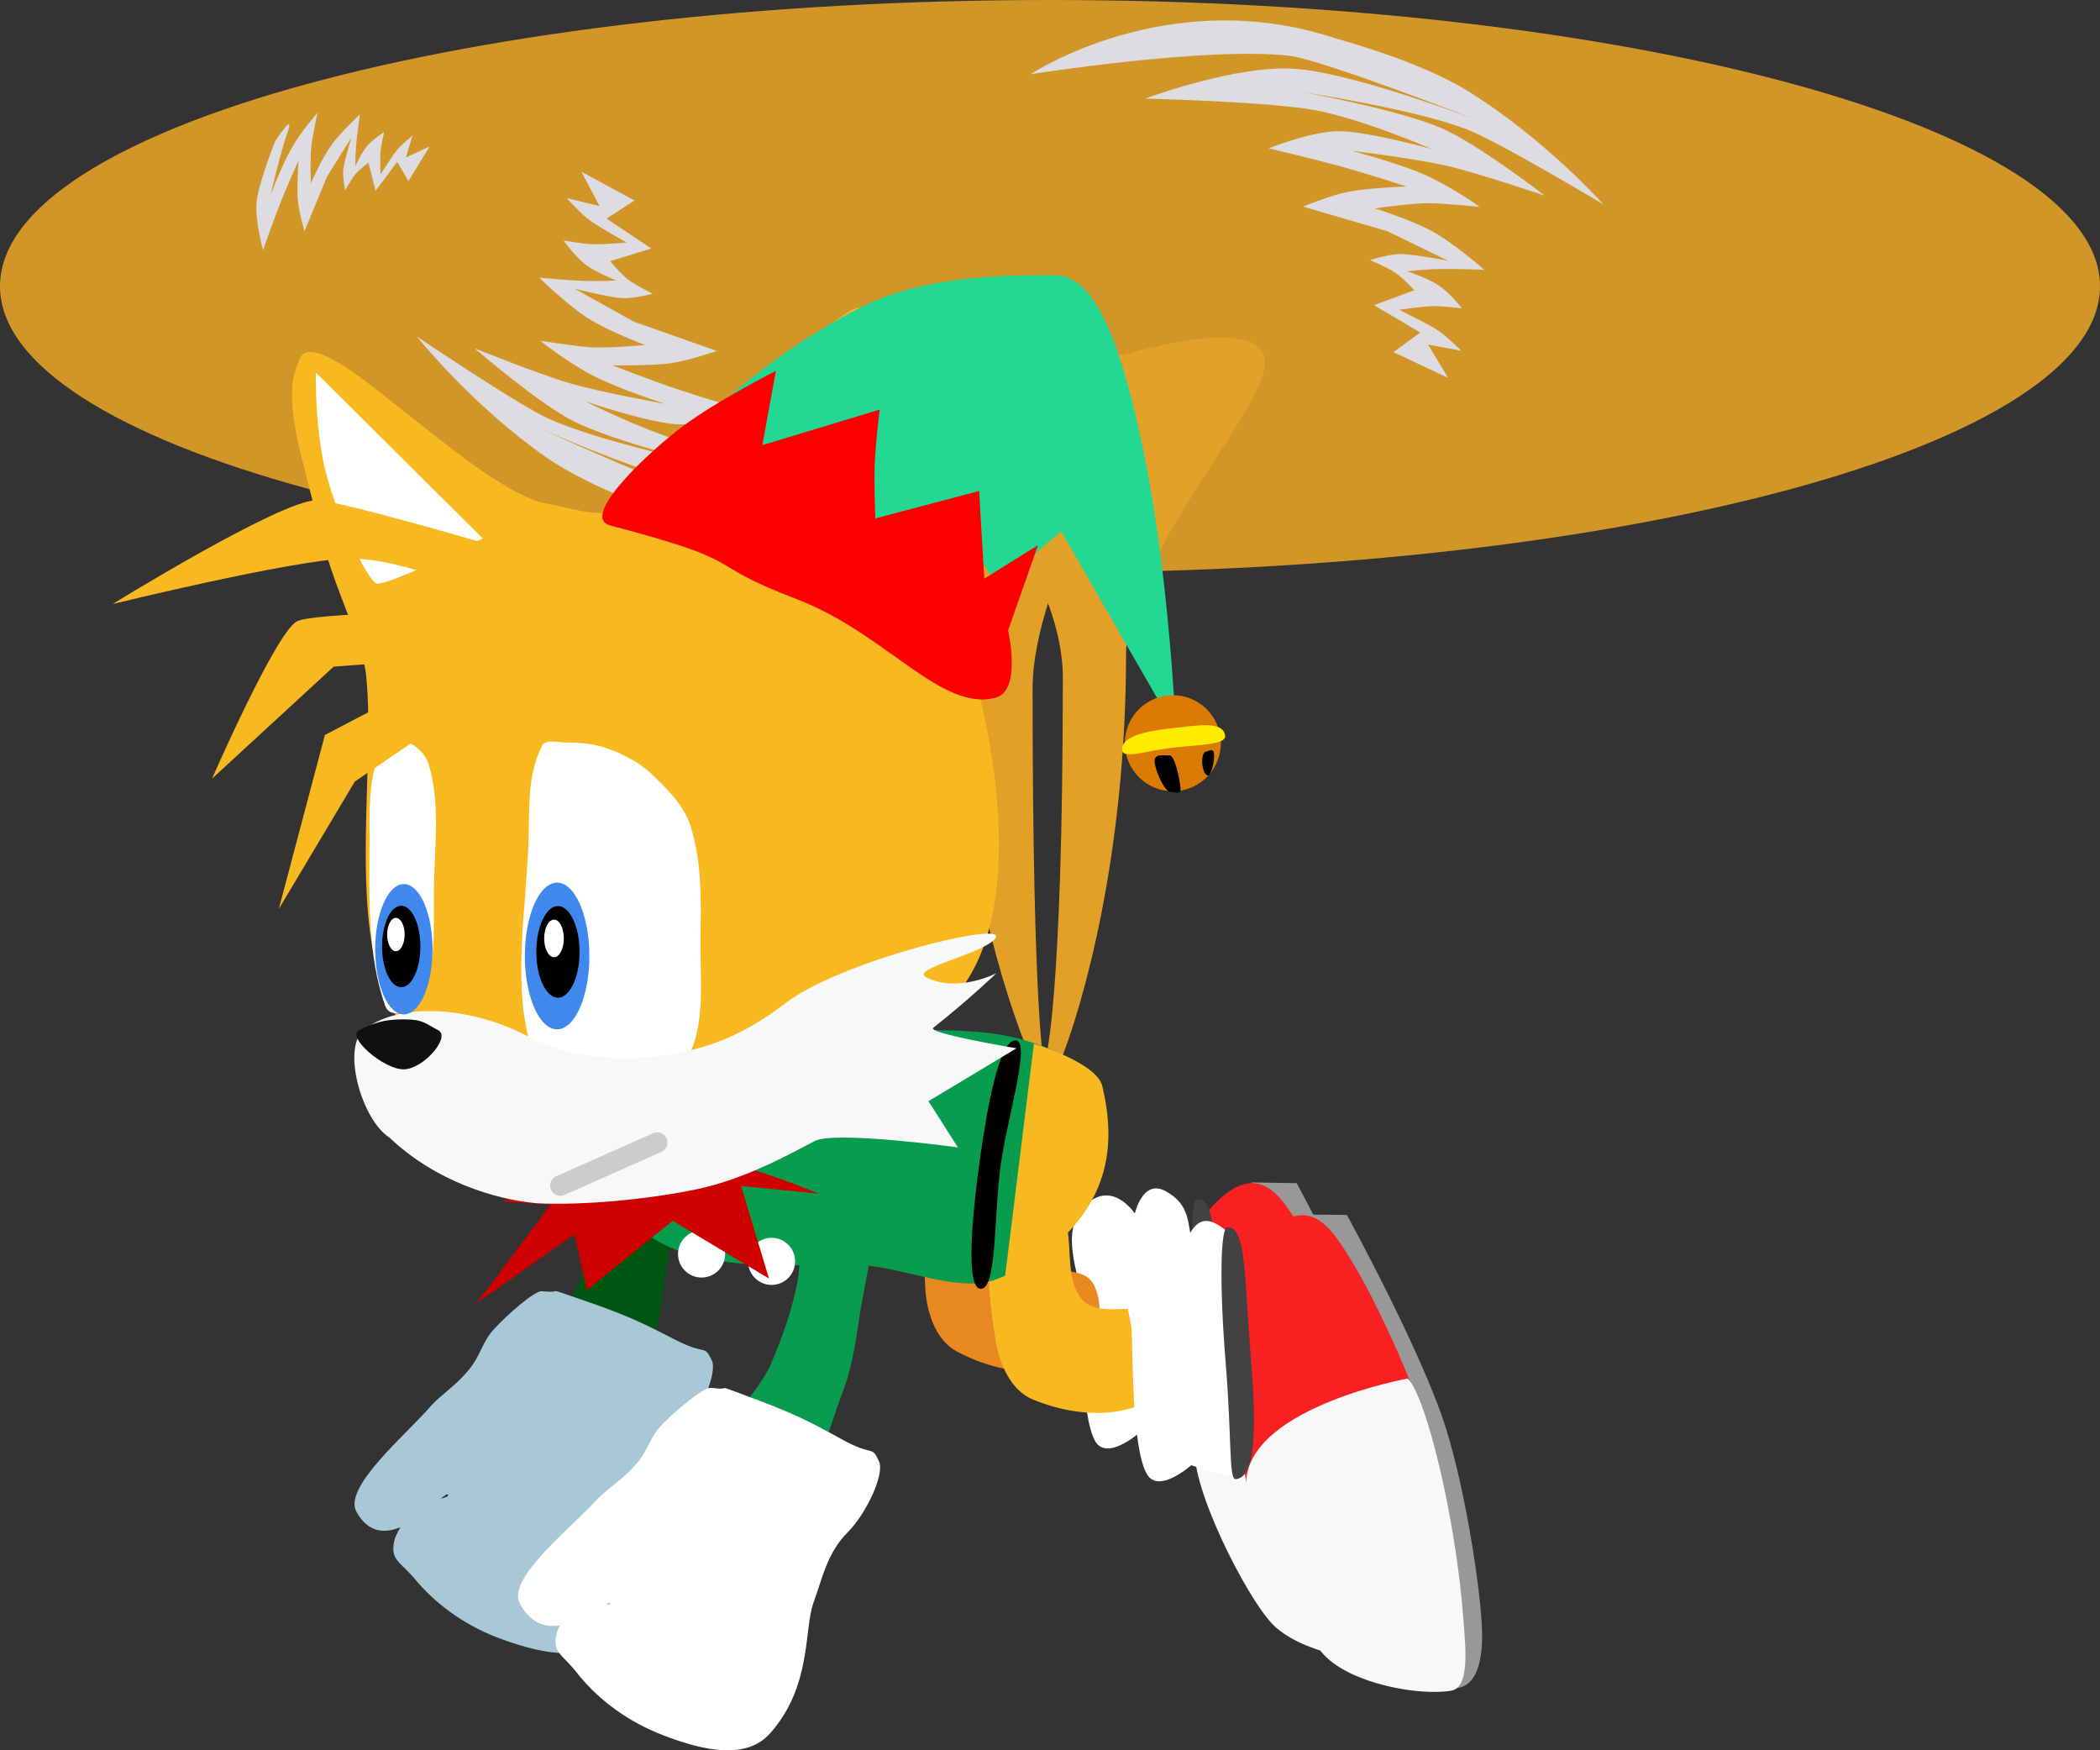 <svg version="1.1" xmlns="http://www.w3.org/2000/svg" xmlns:xlink="http://www.w3.org/1999/xlink" width="38" height="31.667" viewBox="0,0,38,31.667"><rect x="0" y="0" width="38" height="31.667" fill="#333333" stroke="none"/><g transform="translate(-225.309,-163.305)"><g data-paper-data="{&quot;isPaintingLayer&quot;:true}" fill-rule="nonzero" stroke-linejoin="miter" stroke-miterlimit="10" stroke-dasharray="" stroke-dashoffset="0" style="mix-blend-mode: normal"><path d="M236.02,185.878c0.103,-0.493 0.094,-1.071 0.181,-1.525c0.481,-1.352 0.981,-0.153 1.224,0.504c0.169,0.396 0.035,0.902 -0.047,1.336c-0.116,0.606 -0.096,1.441 -0.553,1.809c-0.383,0.302 -1.17,0.276 -1.345,-0.176c-0.234,-0.604 0.4,-1.28 0.538,-1.948z" data-paper-data="{&quot;index&quot;:null}" fill="#005613" stroke="none" stroke-width="0.657" stroke-linecap="round"/><path d="M232.868,191.935c-0.315,-0.398 -0.516,-0.38 -0.416,-0.788c0.298,-0.775 1.012,-0.69 0.963,-0.801c-0.049,-0.109 -1.103,1.261 -1.647,0.327c-0.285,-0.445 0.909,-1.424 1.35,-1.944c0.164,-0.181 0.444,-0.359 0.674,-0.64c0.23,-0.28 0.23,-0.494 0.464,-0.746c0.233,-0.252 0.718,-0.68 0.855,-0.678c0.476,0.05 -0.043,-0.106 0.715,0.152c0.758,0.258 1.072,0.401 1.674,0.714c0.602,0.313 0.542,0.082 0.689,0.386c0.104,0.217 -0.185,0.923 -0.538,1.3c-0.353,0.378 -0.42,0.801 -0.58,1.289c-0.16,0.488 0.016,1.501 -0.716,2.376c-0.415,0.497 -1.185,0.36 -1.942,0.089c-0.636,-0.227 -1.153,-0.589 -1.546,-1.037z" fill="#a8c8d8" stroke="none" stroke-width="0.672" stroke-linecap="round"/><g><path d="M247.948,184.697l0.825,0.014c0,0 1.354,2.5 1.775,3.883c0.351,1.154 0.608,2.916 0.628,3.637c0.034,1.245 -0.59,1.039 -0.59,1.039c0,0 0.011,-3.269 -0.343,-4.547c-0.253,-0.911 -2.294,-4.026 -2.294,-4.026z" fill="#989898" stroke="#989898" stroke-width="0" stroke-linecap="round"/><path d="M246.685,186.535c0.097,-0.554 0.165,-0.99 0.581,-1.427c0.592,-0.621 0.992,-0.427 1.304,-0.002c0.656,0.895 1.34,2.646 1.34,2.646l-2.972,1.849c0,0 -0.401,-2.217 -0.254,-3.066z" fill="#f82020" stroke="none" stroke-width="1.14" stroke-linecap="round"/><path d="M249.858,187.678c0,0 0.167,0.106 0.43,1.065c0.263,0.959 0.484,2.25 0.556,3.344c0.028,0.439 0.113,1.186 -0.23,1.243c-0.584,0.097 -1.813,-0.137 -2.295,-0.657c-0.479,-0.517 -1.471,-2.476 -1.39,-3.207c0.157,-1.302 2.93,-1.786 2.93,-1.786z" fill="#f8f8f8" stroke="none" stroke-width="1.151" stroke-linecap="round"/><path d="M244.866,186.772c-0.024,-0.428 -0.382,-1.165 0.055,-1.631c0.496,-0.529 0.923,0.119 0.923,0.119c0,0 0.141,-0.629 0.552,-0.407c0.399,0.216 0.403,0.498 0.458,0.799c0.091,0.507 -0.128,1.378 -0.118,1.555c0.05,0.885 0.377,2.188 -0.088,2.214c-0.123,0.007 -0.717,-0.198 -0.717,-0.198c0,0 -0.592,0.525 -0.804,0.156c-0.274,-0.479 -0.241,-2.239 -0.261,-2.607z" fill="#ffffff" stroke="none" stroke-width="0" stroke-linecap="butt"/></g><path d="M247.434,187.356c0.134,1.374 0.108,2.166 -0.24,2.2c-0.127,0.012 -0.079,-0.726 -0.213,-2.1c-0.134,-1.374 -0.135,-2.443 -0.008,-2.455c0.348,-0.034 0.328,0.981 0.462,2.355z" fill="#424242" stroke="none" stroke-width="0" stroke-linecap="butt"/><path d="M245.1,186.545c0.232,0.451 0.074,1.21 -0.345,1.412c-0.654,0.324 -1.511,0.131 -2.13,-0.2c-0.38,-0.198 -0.547,-0.697 -0.573,-1.15c-0.046,-0.812 -0.063,-1.715 0.333,-2.42c0.156,-0.275 0.803,-0.183 1.004,0.085c0.359,0.478 -0.056,1.298 0.304,1.779c0.306,0.407 1.177,0.054 1.407,0.493z" data-paper-data="{&quot;index&quot;:null}" fill="#e88820" stroke="none" stroke-width="0.491" stroke-linecap="round"/><path d="M246.348,187.178c0.275,0.426 0.192,1.196 -0.206,1.439c-0.619,0.386 -1.491,0.279 -2.139,0.01c-0.397,-0.16 -0.613,-0.64 -0.682,-1.089c-0.126,-0.803 -0.231,-1.701 0.094,-2.441c0.129,-0.289 0.782,-0.261 1.008,-0.013c0.404,0.44 0.072,1.297 0.477,1.741c0.344,0.375 1.177,-0.062 1.448,0.353z" data-paper-data="{&quot;index&quot;:null}" fill="#f8b820" stroke="none" stroke-width="0.491" stroke-linecap="round"/><path d="M239.272,187.953c0.195,-0.465 0.373,-0.953 0.469,-1.463c0.126,-0.672 -0.176,-1.502 0.183,-2.048c0.222,-0.338 0.972,-0.357 1.106,0.029c0.277,0.836 -0.052,1.833 -0.183,2.748c-0.061,0.423 -0.138,0.892 -0.301,1.303c-0.225,0.559 -0.369,1.396 -0.888,1.67c-0.434,0.223 -1.201,0.048 -1.286,-0.429c-0.114,-0.638 0.637,-1.18 0.9,-1.809z" data-paper-data="{&quot;index&quot;:null}" fill="#089c4e" stroke="none" stroke-width="0.657" stroke-linecap="round"/><path d="M235.787,193.619c-0.304,-0.407 -0.505,-0.394 -0.395,-0.799c0.319,-0.766 1.007,-0.397 0.961,-0.508c-0.046,-0.11 -1.113,0.965 -1.631,0.017c-0.273,-0.453 0.947,-1.399 1.402,-1.907c0.169,-0.177 0.454,-0.347 0.691,-0.621c0.238,-0.274 0.244,-0.488 0.484,-0.733c0.24,-0.245 0.736,-0.66 0.873,-0.655c0.474,0.063 -0.04,-0.107 0.711,0.171c0.751,0.278 1.061,0.43 1.654,0.759c0.593,0.329 0.54,0.097 0.679,0.405c0.099,0.219 -0.21,0.917 -0.573,1.285c-0.363,0.368 -0.441,0.789 -0.615,1.272c-0.174,0.484 -0.025,1.501 -0.78,2.356c-0.428,0.486 -1.194,0.327 -1.944,0.037c-0.63,-0.244 -1.137,-0.62 -1.517,-1.079z" fill="#ffffff" stroke="none" stroke-width="0.672" stroke-linecap="round"/><path d="M245.685,175.144c0,3.679 -0.799,6.364 -1.157,7.283c-0.223,0.573 -0.308,0.076 -0.308,0.076c0,0 0.321,-0.972 0.321,-6.942c0,-2.008 -2.152,-4.305 -2.333,-5.045c-0.2,-0.816 2.879,-0.624 2.879,-0.624c0,0 3.209,-1.095 3.11,0.021c-0.079,0.894 -2.512,3.522 -2.512,5.231z" data-paper-data="{&quot;index&quot;:null}" fill="#e2a026" stroke="none" stroke-width="0" stroke-linecap="butt"/><path d="M242.648,175.353c0,-1.709 -1.669,-4.058 -1.762,-4.952c-0.116,-1.116 2.175,-0.299 2.175,-0.299c0,0 3.319,-0.842 3.083,-0.027c-0.213,0.74 -2.15,3.686 -2.15,5.695c0,5.971 0.215,6.849 0.215,6.849c0,0 0.027,0.493 -0.269,-0.219c-0.408,-0.979 -1.292,-3.591 -1.292,-7.048z" fill="#e2a026" stroke="none" stroke-width="0" stroke-linecap="butt"/><path d="M263.309,168.484c0,2.86 -8.507,5.179 -19,5.179c-10.493,0 -19,-2.319 -19,-5.179c0,-2.86 8.507,-5.179 19,-5.179c10.493,0 19,2.319 19,5.179z" fill-opacity="0.902" fill="#e3a127" stroke="none" stroke-width="0" stroke-linecap="butt"/><path d="M244.226,185.869c-0.279,0.239 -0.719,0.622 -1.221,0.653c-0.713,0.044 -1.55,-0.331 -2.228,-0.334c-1.063,-0.002 -2.255,0.088 -3.168,-0.245c-0.91,-0.333 -1.367,-1.039 -1.845,-1.645c-0.125,-0.141 -0.224,-0.329 0.12,-0.491c1.377,-0.647 2.916,-1.176 4.491,-1.62c0.879,-0.248 2.005,-0.305 2.949,-0.176c0.805,0.117 1.664,0.514 1.786,0.926c0.269,1.119 0.091,2.09 -0.884,2.931z" data-paper-data="{&quot;index&quot;:null}" fill="#089c4e" stroke="none" stroke-width="0.491" stroke-linecap="round"/><path d="M243.04,184.285c0.123,-0.885 0.345,-2.158 0.641,-2.158c0.296,0 -0.141,1.372 -0.265,2.263c-0.124,0.892 -0.063,2.233 -0.359,2.233c-0.296,0 -0.14,-1.453 -0.017,-2.338z" fill="#000000" stroke="#000000" stroke-width="0" stroke-linecap="butt"/><path d="M238.845,186.126c0,-0.235 0.191,-0.426 0.426,-0.426c0.235,0 0.426,0.191 0.426,0.426c0,0.235 -0.191,0.426 -0.426,0.426c-0.235,0 -0.426,-0.191 -0.426,-0.426z" fill="#ffffff" stroke="none" stroke-width="0" stroke-linecap="butt"/><path d="M237.578,185.993c0,-0.235 0.191,-0.426 0.426,-0.426c0.235,0 0.426,0.191 0.426,0.426c0,0.235 -0.191,0.426 -0.426,0.426c-0.235,0 -0.426,-0.191 -0.426,-0.426z" fill="#ffffff" stroke="none" stroke-width="0" stroke-linecap="butt"/><path d="M234.415,185.044l0.645,-0.376c0,0 1.432,-0.428 2.21,-0.491c0.97,-0.078 2.855,0.724 2.855,0.724l-1.405,-0.138l0.504,1.674l-1.742,-1.046l-1.552,1.256l-0.225,-1.012l-1.771,1.249l1.341,-1.786z" fill="#cf0000" stroke="none" stroke-width="0" stroke-linecap="butt"/><path d="M244.354,185.869c-0.684,0.579 -0.857,0.523 -0.857,0.523l0.521,-4.205c0,0 1.111,0.338 1.233,0.751c0.273,1.119 0.092,2.09 -0.898,2.931z" data-paper-data="{&quot;index&quot;:null}" fill="#f8b820" stroke="none" stroke-width="0.491" stroke-linecap="round"/><g><path d="M248.856,185.277l0.825,0.009c0,0 1.368,2.493 1.797,3.873c0.358,1.152 0.625,2.912 0.648,3.634c0.041,1.245 -0.584,1.042 -0.584,1.042c0,0 -0.007,-3.269 -0.369,-4.545c-0.258,-0.91 -2.317,-4.013 -2.317,-4.013z" fill="#989898" stroke="#989898" stroke-width="0" stroke-linecap="round"/><path d="M247.603,187.122c0.094,-0.554 0.16,-0.991 0.573,-1.43c0.588,-0.624 0.989,-0.433 1.304,-0.009c0.661,0.892 1.355,2.639 1.355,2.639l-2.961,1.866c0,0 -0.414,-2.215 -0.271,-3.065z" fill="#f82020" stroke="none" stroke-width="1.14" stroke-linecap="round"/><path d="M250.782,188.247c0,0 0.168,0.105 0.436,1.062c0.268,0.957 0.497,2.247 0.575,3.34c0.031,0.438 0.12,1.186 -0.223,1.244c-0.584,0.1 -1.814,-0.127 -2.299,-0.644c-0.482,-0.514 -1.485,-2.468 -1.408,-3.2c0.15,-1.303 2.92,-1.803 2.92,-1.803z" fill="#f8f8f8" stroke="none" stroke-width="1.151" stroke-linecap="round"/><path d="M245.785,187.369c-0.027,-0.428 -0.388,-1.163 0.046,-1.631c0.493,-0.532 0.924,0.113 0.924,0.113c0,0 0.138,-0.63 0.55,-0.41c0.4,0.213 0.406,0.496 0.462,0.797c0.094,0.506 -0.12,1.378 -0.109,1.555c0.055,0.885 0.389,2.186 -0.075,2.215c-0.123,0.008 -0.718,-0.194 -0.718,-0.194c0,0 -0.59,0.528 -0.803,0.161c-0.277,-0.477 -0.253,-2.238 -0.276,-2.605z" fill="#ffffff" stroke="none" stroke-width="0" stroke-linecap="butt"/></g><path d="M237.54,172.663c-0.074,-0.029 -1.5,-0.491 -2.355,-1.09c-1.352,-0.947 -2.335,-2.182 -2.335,-2.182c0,0 1.867,1.262 2.408,1.5c0.963,0.423 2.875,0.82 2.875,0.82c0,0 -1.677,-0.404 -2.431,-0.778c-0.639,-0.318 -1.805,-1.326 -1.805,-1.326c0,0 1.182,0.475 1.716,0.63c0.607,0.177 1.736,0.375 1.736,0.375c0,0 -0.803,-0.255 -1.282,-0.497c-0.479,-0.242 -0.982,-0.645 -0.982,-0.645c0,0 0.627,0.099 0.911,0.118c0.317,0.021 0.987,-0.041 0.987,-0.041c0,0 -0.66,-0.246 -1.036,-0.485c-0.377,-0.24 -0.879,-0.733 -0.879,-0.733c0,0 0.489,0.047 0.802,0.058c0.314,0.011 0.589,-0.009 0.589,-0.009c0,0 -0.36,-0.14 -0.554,-0.287c-0.194,-0.147 -0.397,-0.435 -0.397,-0.435c0,0 0.356,0.063 0.519,0.068c0.207,0.006 0.621,-0.032 0.621,-0.032c0,0 -0.548,-0.301 -0.721,-0.442c-0.129,-0.105 -0.366,-0.362 -0.366,-0.362l0.597,0.146l-0.328,-0.621l0.96,0.519l-0.505,0.328l0.809,0.541l-0.743,0.229c0,0 0.181,0.224 0.326,0.335c0.145,0.111 0.445,0.254 0.445,0.254c0,0 -0.346,0.093 -0.57,0.079c-0.224,-0.014 -0.843,-0.169 -0.843,-0.169l1.073,0.597l1.496,0.528c0,0 -0.504,0.178 -0.84,0.224c-0.336,0.046 -1.047,0.037 -1.047,0.037c0,0 0.696,0.27 1.149,0.423c0.453,0.153 1.299,0.404 1.299,0.404c0,0 -0.782,0.269 -1.294,0.238c-0.513,-0.03 -1.644,-0.413 -1.644,-0.413c0,0 1.238,0.624 2.093,0.824c0.855,0.2 3.028,0.372 3.028,0.372c0,0 -1.664,0.52 -2.733,0.389c-1.069,-0.132 -3.286,-1.129 -3.286,-1.129c0,0 2.781,1.269 3.376,1.37c1.494,0.253 4.69,-0.074 4.69,-0.074c0,0 -2.569,1.509 -5.53,0.347z" fill="#dcdce1" stroke="none" stroke-width="0" stroke-linecap="butt"/><path d="M242.485,172.167c0.476,1.425 0.4,3.15 0.4,3.15c0,0 1.159,3.723 -0.05,5.683c-1.029,1.667 -3.651,1.626 -5.6,1.8c-1.574,0.141 -3.742,0.288 -4.65,-0.95c-1.073,-1.465 -0.464,-4.51 -0.65,-6.317c-0.069,-0.682 -0.594,-1.55 -0.869,-2.75c-0.275,-1.2 -0.679,-2.264 -0.35,-2.938c0.146,-0.568 1.273,0.408 1.969,0.954c0.696,0.546 1.75,1.42 2.433,1.6c0.8,0.15 0.988,0.308 1.783,0.05c0.47,-0.152 3.5,-3.712 4.008,-3.577c0.603,0.161 1.099,1.869 1.575,3.294z" data-paper-data="{&quot;index&quot;:null}" fill="#f8b820" stroke="none" stroke-width="1" stroke-linecap="round"/><path d="M233.161,179.35c-0.011,0.621 0.051,1.319 -0.176,1.85c-0.14,0.324 -0.594,0.61 -0.706,0.3c-0.328,-0.913 -0.289,-2.023 -0.282,-3.05c-0.006,-0.564 -0.015,-1.272 0.282,-1.65c0.199,-0.254 0.654,-0.018 0.776,0.3c0.227,0.691 0.119,1.503 0.106,2.25z" data-paper-data="{&quot;index&quot;:null}" fill="#ffffff" stroke="none" stroke-width="0.866" stroke-linecap="round"/><path d="M241.583,174.659c-0.118,0.073 -1.263,-0.759 -2.001,-1.112c-0.738,-0.353 -1.602,-0.45 -1.628,-0.635c-0.065,-0.491 0.759,-1.029 0.981,-1.467c0.232,-0.459 1.642,-1.871 1.915,-1.769c0.307,0.117 0.969,4.837 0.733,4.983z" data-paper-data="{&quot;index&quot;:null}" fill="#ffffff" stroke="none" stroke-width="0.852" stroke-linecap="butt"/><path d="M237.718,182.505c-0.262,0.437 -0.878,0.376 -1.333,0.367c-0.491,-0.027 -1.236,0.066 -1.422,-0.472c-0.419,-1.213 -0.122,-2.653 -0.089,-3.93c0.014,-0.548 -0.016,-1.133 0.222,-1.625c0.042,-0.189 0.29,-0.106 0.489,-0.105c0.238,0.001 0.452,0.017 0.711,0.105c0.267,0.093 0.541,0.235 0.756,0.419c0.294,0.279 0.63,0.591 0.755,0.996c0.193,0.607 0.191,1.29 0.178,1.939c-0.016,0.797 0.113,1.673 -0.267,2.306z" data-paper-data="{&quot;index&quot;:null}" fill="#ffffff" stroke="none" stroke-width="0.972" stroke-linecap="round"/><path d="M243.311,180.295c-0.257,0.28 -1.532,0.538 -1.246,0.688c0.564,0.297 1.275,-0.07 1.275,-0.07c0,0 -0.468,0.451 -1.142,0.987c-0.126,0.1 1.505,0.371 1.505,0.371l-1.593,0.957l0.532,0.836c0,0 -2.229,-0.306 -2.594,-0.114c-0.403,0.212 -1.237,0.68 -2.107,0.866c-0.87,0.186 -2.083,0.302 -2.916,0.259c-0.756,-0.067 -1.839,-0.399 -2.668,-1.188c-0.514,-0.327 -0.879,-1.66 -0.442,-1.971c0.763,-0.543 2.083,-0.32 2.933,0.133c0.752,0.401 1.748,0.482 2.583,0.333c0.82,-0.134 1.428,-0.42 2.1,-0.933c1.016,-0.775 4.118,-1.525 3.779,-1.155z" data-paper-data="{&quot;index&quot;:null}" fill="#f8f8f8" stroke="none" stroke-width="1" stroke-linecap="round"/><path d="M232.61,181.747c0.359,0 0.393,0.075 0.628,0.197c0.235,0.122 -0.269,0.708 -0.628,0.708c-0.359,0 -1.038,-0.586 -0.803,-0.708c0.235,-0.122 0.444,-0.197 0.803,-0.197z" data-paper-data="{&quot;index&quot;:null}" fill="#101010" stroke="none" stroke-width="1" stroke-linecap="butt"/><path d="M237.2,183.977l-1.751,0.778" data-paper-data="{&quot;index&quot;:null}" fill="none" stroke="#cccccc" stroke-width="0.37" stroke-linecap="round"/><path d="M235.803,179.663c0.105,0.241 0.171,0.572 0.171,0.938c0,0.366 -0.066,0.697 -0.171,0.938c-0.106,0.24 -0.252,0.389 -0.413,0.389c-0.161,0 -0.307,-0.149 -0.413,-0.389c-0.105,-0.241 -0.171,-0.572 -0.171,-0.938c0,-0.366 0.066,-0.697 0.171,-0.938c0.106,-0.24 0.252,-0.389 0.413,-0.389c0.161,0 0.307,0.149 0.413,0.389z" fill="#4088ed" stroke="none" stroke-width="1.062" stroke-linecap="butt"/><path d="M235.681,179.941c0.071,0.15 0.115,0.357 0.115,0.586c0,0.229 -0.043,0.436 -0.115,0.586c-0.071,0.15 -0.168,0.243 -0.276,0.243c-0.108,0 -0.205,-0.093 -0.276,-0.243c-0.071,-0.15 -0.115,-0.357 -0.115,-0.586c0,-0.229 0.043,-0.436 0.115,-0.586c0.071,-0.15 0.168,-0.243 0.276,-0.243c0.108,0 0.206,0.093 0.276,0.243z" fill="#000000" stroke="none" stroke-width="0.474" stroke-linecap="butt"/><path d="M235.46,180.043c0.032,0.061 0.052,0.146 0.052,0.24c0,0.094 -0.02,0.178 -0.052,0.24c-0.032,0.061 -0.076,0.1 -0.126,0.1c-0.049,0 -0.094,-0.038 -0.126,-0.1c-0.032,-0.061 -0.052,-0.146 -0.052,-0.24c0,-0.094 0.02,-0.178 0.052,-0.24c0.032,-0.061 0.076,-0.1 0.126,-0.1c0.049,0 0.094,0.038 0.126,0.1z" fill="#ffffff" stroke="none" stroke-width="0.647" stroke-linecap="butt"/><path d="M232.984,179.645c0.093,0.214 0.152,0.508 0.152,0.834c0,0.326 -0.059,0.62 -0.152,0.834c-0.094,0.213 -0.224,0.345 -0.367,0.345c-0.143,0 -0.273,-0.132 -0.367,-0.345c-0.093,-0.214 -0.152,-0.509 -0.152,-0.834c0,-0.326 0.059,-0.62 0.152,-0.834c0.094,-0.213 0.224,-0.345 0.367,-0.345c0.143,0 0.273,0.132 0.367,0.345z" fill="#4088ed" stroke="none" stroke-width="0.944" stroke-linecap="butt"/><path d="M232.814,179.908c0.063,0.134 0.102,0.318 0.102,0.521c0,0.203 -0.039,0.387 -0.102,0.521c-0.063,0.134 -0.149,0.216 -0.245,0.216c-0.096,0 -0.183,-0.083 -0.245,-0.216c-0.063,-0.134 -0.102,-0.318 -0.102,-0.521c0,-0.203 0.039,-0.387 0.102,-0.521c0.063,-0.134 0.149,-0.216 0.245,-0.216c0.096,0 0.183,0.083 0.245,0.216z" fill="#000000" stroke="none" stroke-width="0.421" stroke-linecap="butt"/><path d="M232.585,180c0.029,0.055 0.046,0.13 0.046,0.213c0,0.083 -0.018,0.159 -0.046,0.213c-0.028,0.055 -0.068,0.089 -0.112,0.089c-0.044,0 -0.083,-0.034 -0.112,-0.089c-0.029,-0.055 -0.047,-0.13 -0.047,-0.213c0,-0.083 0.018,-0.159 0.047,-0.213c0.028,-0.055 0.068,-0.089 0.112,-0.089c0.044,0 0.083,0.034 0.112,0.089z" fill="#ffffff" stroke="none" stroke-width="0.575" stroke-linecap="butt"/><path d="M234.045,173.046c0,0 -1.608,0.818 -1.909,0.818c-0.154,0 -0.71,-1.168 -0.923,-1.982c-0.213,-0.813 -0.189,-1.837 -0.189,-1.837z" fill="#ffffff" stroke="none" stroke-width="0" stroke-linecap="butt"/><path d="M234.205,175.764l-2.475,1.68l-1.376,2.307l0.834,-3.148l2.661,-1.394z" fill="#f8b820" stroke="none" stroke-width="1.222" stroke-linecap="round"/><path d="M233.737,175.186l-2.39,0.18l-2.2,2.025c0,0 1.139,-2.613 1.53,-2.842c0.274,-0.161 3.065,-0.185 3.065,-0.185z" fill="#f8b820" stroke="none" stroke-width="1.222" stroke-linecap="round"/><path d="M234.007,174.051c0,0 -1.438,-0.667 -2.423,-0.64c-0.986,0.027 -4.236,0.822 -4.236,0.822c0,0 3.019,-1.865 3.68,-1.877c0.401,-0.007 3.397,0.878 3.397,0.878z" fill="#f8b820" stroke="none" stroke-width="1.222" stroke-linecap="round"/><path d="M249.458,163.994c0.075,0.025 1.524,0.407 2.412,0.958c1.402,0.87 2.452,2.05 2.452,2.05c0,0 -1.934,-1.157 -2.488,-1.364c-0.985,-0.369 -2.916,-0.659 -2.916,-0.659c0,0 1.697,0.31 2.47,0.642c0.656,0.282 1.876,1.224 1.876,1.224c0,0 -1.206,-0.408 -1.748,-0.534c-0.616,-0.143 -1.754,-0.278 -1.754,-0.278c0,0 0.816,0.21 1.308,0.425c0.492,0.215 1.016,0.59 1.016,0.59c0,0 -0.632,-0.064 -0.916,-0.067c-0.318,-0.003 -0.983,0.095 -0.983,0.095c0,0 0.672,0.209 1.062,0.427c0.39,0.218 0.918,0.683 0.918,0.683c0,0 -0.491,-0.02 -0.804,-0.014c-0.314,0.006 -0.588,0.042 -0.588,0.042c0,0 0.367,0.119 0.569,0.256c0.202,0.136 0.42,0.413 0.42,0.413c0,0 -0.359,-0.043 -0.522,-0.039c-0.207,0.005 -0.618,0.066 -0.618,0.066c0,0 0.564,0.27 0.745,0.401c0.134,0.097 0.385,0.341 0.385,0.341l-0.604,-0.113l0.362,0.602l-0.988,-0.465l0.486,-0.355l-0.838,-0.495l0.729,-0.27c0,0 -0.193,-0.214 -0.344,-0.316c-0.151,-0.102 -0.458,-0.229 -0.458,-0.229c0,0 0.34,-0.112 0.565,-0.11c0.225,0.002 0.851,0.122 0.851,0.122l-1.104,-0.536l-1.523,-0.444c0,0 0.493,-0.205 0.826,-0.27c0.333,-0.065 1.044,-0.095 1.044,-0.095c0,0 -0.71,-0.231 -1.17,-0.358c-0.46,-0.127 -1.319,-0.331 -1.319,-0.331c0,0 0.766,-0.312 1.279,-0.31c0.514,0.002 1.664,0.321 1.664,0.321c0,0 -1.271,-0.555 -2.136,-0.707c-0.865,-0.152 -3.044,-0.204 -3.044,-0.204c0,0 1.632,-0.612 2.707,-0.539c1.075,0.072 3.344,0.945 3.344,0.945c0,0 -2.847,-1.113 -3.447,-1.181c-1.506,-0.17 -4.679,0.334 -4.679,0.334c0,0 2.482,-1.649 5.503,-0.654z" data-paper-data="{&quot;index&quot;:null}" fill="#dcdce1" stroke="none" stroke-width="0" stroke-linecap="butt"/><path d="M230.519,165.675c-0.14,0.402 -0.313,1.155 -0.313,1.155c0,0 0.2,-0.531 0.379,-0.845c0.179,-0.314 0.468,-0.638 0.468,-0.638c0,0 -0.088,0.418 -0.111,0.609c-0.025,0.212 -0.007,0.665 -0.007,0.665c0,0 0.188,-0.435 0.363,-0.68c0.174,-0.245 0.524,-0.566 0.524,-0.566c0,0 -0.049,0.327 -0.067,0.538c-0.018,0.211 -0.015,0.397 -0.015,0.397c0,0 0.106,-0.237 0.212,-0.363c0.106,-0.125 0.307,-0.252 0.307,-0.252c0,0 -0.055,0.238 -0.064,0.347c-0.012,0.139 -0,0.419 -0,0.419c0,0 0.222,-0.358 0.322,-0.47c0.075,-0.083 0.256,-0.233 0.256,-0.233l-0.119,0.396l0.429,-0.199l-0.383,0.628l-0.203,-0.351l-0.392,0.525l-0.128,-0.508c0,0 -0.157,0.114 -0.236,0.208c-0.079,0.094 -0.186,0.29 -0.186,0.29c0,0 -0.051,-0.236 -0.033,-0.386c0.017,-0.15 0.143,-0.561 0.143,-0.561l-0.439,0.701l-0.407,0.988c0,0 -0.102,-0.345 -0.121,-0.573c-0.02,-0.228 0.012,-0.706 0.012,-0.706c0,0 -0.206,0.459 -0.324,0.758c-0.119,0.299 -0.317,0.859 -0.317,0.859c0,0 -0.153,-0.535 -0.115,-0.879c0.038,-0.344 0.335,-1.091 0.335,-1.091c0,0 0.354,-0.537 0.23,-0.183z" fill="#dcdce1" stroke="none" stroke-width="0" stroke-linecap="butt"/><path d="M238.519,170.465c0,0 1.12,-0.999 2.472,-1.65c1.114,-0.536 2.627,-0.531 3.416,-0.531c0.769,0 1.226,1.422 1.593,3.179c0.467,2.233 0.588,5.064 0.588,5.064l-2.077,-3.609l-1.142,0.985l-0.908,-1.336c0,0 -1.213,0.317 -1.375,0.317c-0.666,0 -0.3,-1.87 -0.3,-1.87l-1.586,0.524l-0.681,-1.074z" fill="#23d892" stroke="none" stroke-width="0" stroke-linecap="butt"/><path d="M236.352,172.812c-0.569,-0.15 0.699,-1.338 1.323,-1.802c0.628,-0.467 1.674,-0.995 1.674,-0.995l-0.245,1.343l2.123,-0.642c0,0 -0.073,0.591 -0.089,0.971c-0.015,0.38 0.01,0.997 0.01,0.997l1.878,-0.496l0.094,1.586l0.972,-0.606l-0.541,1.542c0,0 0.248,1.08 -0.214,1.213c-0.982,0.284 -2,-1.165 -3.606,-1.776c-1.808,-0.687 -0.739,-0.64 -3.379,-1.335z" fill="#fd0000" stroke="none" stroke-width="0" stroke-linecap="butt"/><g stroke-width="0" stroke-linecap="butt"><path d="M245.668,176.847c-0.053,-0.477 0.291,-0.906 0.768,-0.959c0.477,-0.053 0.906,0.291 0.959,0.768c0.053,0.477 -0.291,0.906 -0.768,0.959c-0.477,0.053 -0.906,-0.291 -0.959,-0.768z" fill="#db7b04" stroke="none"/><path d="M247.478,176.617c0.018,0.164 -0.476,0.163 -0.937,0.214c-0.461,0.051 -0.908,0.213 -0.927,0.049c-0.028,-0.25 0.427,-0.347 0.888,-0.398c0.461,-0.051 0.945,-0.143 0.976,0.135z" fill="#feeb00" stroke="#000000"/><path d="M246.668,177.54c0.02,0.18 -0.094,0.08 -0.184,0.09c-0.09,0.01 -0.261,-0.35 -0.281,-0.53c-0.02,-0.18 0.177,-0.118 0.267,-0.128c0.09,-0.01 0.179,0.388 0.199,0.568z" fill="#000000" stroke="none"/><path d="M247.128,176.906c0.047,-0.005 0.135,-0.085 0.149,0.041c0.014,0.126 -0.055,0.382 -0.102,0.387c-0.047,0.005 -0.094,-0.064 -0.108,-0.191c-0.014,-0.126 0.013,-0.233 0.06,-0.238z" fill="#000000" stroke="none"/></g><path d="M247.943,187.87c0.113,1.376 0.074,2.168 -0.274,2.196c-0.127,0.01 -0.068,-0.727 -0.181,-2.103c-0.113,-1.376 -0.097,-2.445 0.03,-2.455c0.348,-0.029 0.312,0.986 0.425,2.362z" fill="#424242" stroke="none" stroke-width="0" stroke-linecap="butt"/></g></g></svg>